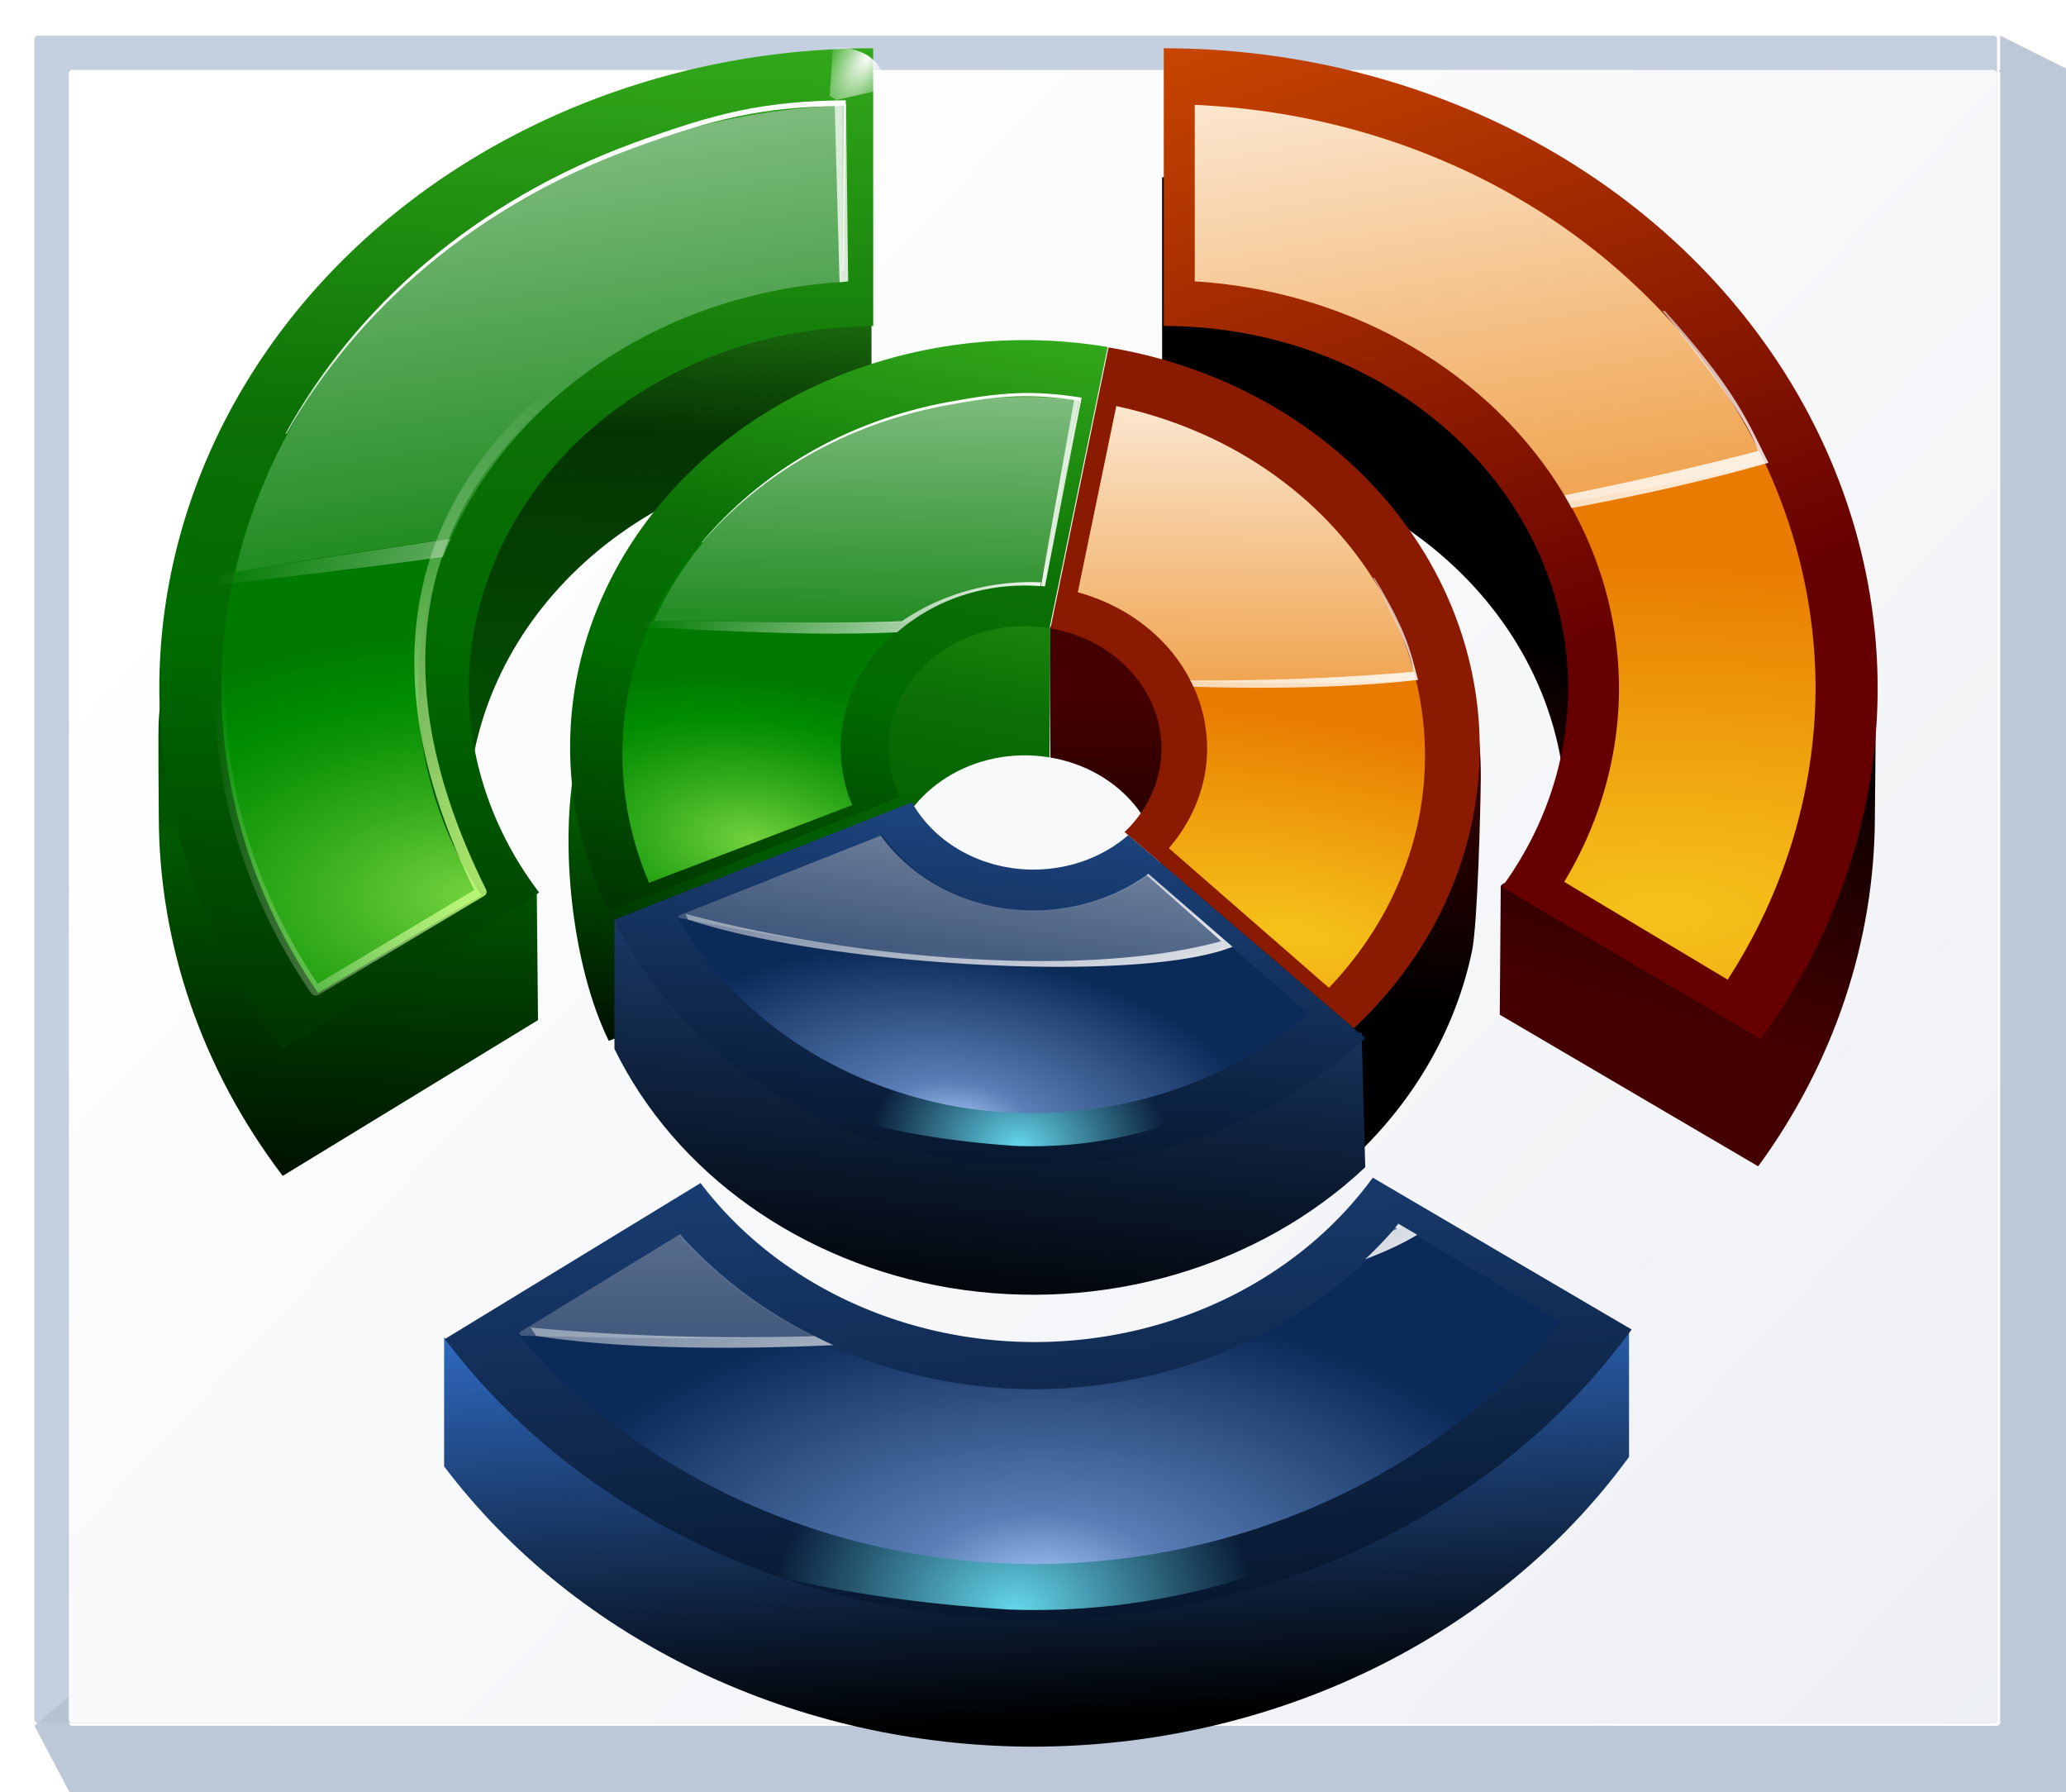 <svg height="111" viewBox="0 0 33.867 29.369" width="128" xmlns="http://www.w3.org/2000/svg" xmlns:xlink="http://www.w3.org/1999/xlink"><linearGradient id="a"><stop offset="0"/><stop offset="1" stop-color="#400"/></linearGradient><linearGradient id="b"><stop offset="0" stop-color="#000102"/><stop offset="1" stop-color="#387de4"/></linearGradient><linearGradient id="c"><stop offset="0" stop-color="#9fc1f2"/><stop offset=".24" stop-color="#587eb5"/><stop offset="1" stop-color="#0c2a58"/></linearGradient><linearGradient id="d"><stop offset="0" stop-color="#fff"/><stop offset="1" stop-color="#fff" stop-opacity="0"/></linearGradient><linearGradient id="e" gradientUnits="userSpaceOnUse" x1="4.515" x2="40.639" y1="274.423" y2="308.289"><stop offset="0" stop-color="#fff"/><stop offset="1" stop-color="#e6e9ef"/></linearGradient><radialGradient id="f" cx="48" cy="-.215" gradientTransform="matrix(.979 0 0 .973 133 20.876)" gradientUnits="userSpaceOnUse" r="55.148"><stop offset="0" stop-color="#f5c31a"/><stop offset="1" stop-color="#e97b00"/></radialGradient><radialGradient id="g" cx="48" cy="-.215" gradientTransform="matrix(.979 0 0 .973 133 20.876)" gradientUnits="userSpaceOnUse" r="55.148"><stop offset="0" stop-color="#72d13d"/><stop offset=".355" stop-color="#35ac1c"/><stop offset=".619" stop-color="#0b6f05"/><stop offset=".757" stop-color="#006a00"/><stop offset="1" stop-color="#003400"/></radialGradient><radialGradient id="h" cx="48" cy="-.215" gradientTransform="matrix(.979 0 0 .973 133 20.876)" gradientUnits="userSpaceOnUse" r="55.148"><stop offset="0" stop-color="#72d13d"/><stop offset=".355" stop-color="#35ac1c"/><stop offset=".619" stop-color="#0f9508"/><stop offset=".757" stop-color="#008c00"/><stop offset="1" stop-color="#007a00"/></radialGradient><linearGradient id="i"><stop offset="0" stop-color="#baff63"/><stop offset="1" stop-color="#fff" stop-opacity="0"/></linearGradient><linearGradient id="j"><stop offset="0" stop-color="#051327"/><stop offset="1" stop-color="#387de4"/></linearGradient><linearGradient id="k"><stop offset="0" stop-color="#64d7eb"/><stop offset="1" stop-color="#64d7eb" stop-opacity="0"/></linearGradient><linearGradient id="l" gradientUnits="userSpaceOnUse" x1="41.335" x2="52.934" xlink:href="#d" y1="-18.661" y2="53.601"/><linearGradient id="m" gradientTransform="matrix(.729 -.297 .298 .728 -.569 30.038)" gradientUnits="userSpaceOnUse" x1="57.036" x2="57.036" xlink:href="#d" y1="15.361" y2="50.698"/><linearGradient id="n" gradientUnits="userSpaceOnUse" x1="60.621" x2="27.188" xlink:href="#d" y1="49.554" y2="37.091"/><radialGradient id="o" cx="87.326" cy="13.06" gradientTransform="matrix(2.369 -1.167 .499 1.012 -126.049 101.735)" gradientUnits="userSpaceOnUse" r="3.076" xlink:href="#d"/><filter id="p" height="1.337" width="1.389" x="-.194" y="-.169"><feGaussianBlur stdDeviation=".417"/></filter><radialGradient id="q" cx="224.396" cy="115.01" gradientTransform="matrix(.9 0 0 .531 -137.596 36.655)" gradientUnits="userSpaceOnUse" r="35.86" xlink:href="#c"/><radialGradient id="r" cx="258.129" cy="60.192" fx="258.129" fy="60.192" gradientTransform="matrix(2.84 .079 -.032 1.139 -636.342 -17.352)" gradientUnits="userSpaceOnUse" r="21.334" xlink:href="#f"/><linearGradient id="s" gradientTransform="matrix(.9 0 0 .9 -137.596 8.189)" gradientUnits="userSpaceOnUse" x1="190.43" x2="185.996" xlink:href="#g" y1="-42.851" y2="80.649"/><radialGradient cx="200.529" cy="42.707" gradientTransform="matrix(.238 0 0 .34 -36.406 264.127)" gradientUnits="userSpaceOnUse" r="21.334" xlink:href="#i"/><radialGradient id="t" cx="200.029" cy="57.033" gradientTransform="matrix(1 0 0 1.571 0 -24.366)" gradientUnits="userSpaceOnUse" r="22.197" xlink:href="#i"/><filter id="u" color-interpolation-filters="sRGB" height="1.02" width="1.031" x="-.016" y="-.01"><feGaussianBlur stdDeviation=".277"/></filter><radialGradient id="v" cx="196.279" cy="59.525" fx="196.279" fy="59.525" gradientTransform="matrix(1.329 -.031 .019 .825 -223.013 27.426)" gradientUnits="userSpaceOnUse" r="21.998" xlink:href="#h"/><linearGradient id="w" gradientUnits="userSpaceOnUse" x1="93.64" x2="104.777" xlink:href="#d" y1="-1.093" y2="60.402"/><linearGradient id="x" gradientUnits="userSpaceOnUse" x1="118.342" x2="93.177" xlink:href="#d" y1="40.084" y2="-3.504"/><radialGradient id="y" cx="64.687" cy="139.651" gradientTransform="matrix(.47 -0 0 .39 34.279 65.8)" gradientUnits="userSpaceOnUse" r="45.01" xlink:href="#k"/><filter id="z"><feGaussianBlur stdDeviation="1.029"/></filter><linearGradient id="A" gradientUnits="userSpaceOnUse" x1="64.418" x2="57.184" xlink:href="#j" y1="103.979" y2="14.823"/><linearGradient id="B" gradientUnits="userSpaceOnUse" x1="68.716" x2="68.716" xlink:href="#d" y1="18.781" y2="98.554"/><linearGradient id="C" gradientUnits="userSpaceOnUse" x1="102.972" x2="77.806" xlink:href="#d" y1="73.796" y2="30.208"/><linearGradient id="D" gradientTransform="matrix(.151 .028 -.028 .151 -15.307 268.267)" gradientUnits="userSpaceOnUse" x1="224.461" x2="216.423" xlink:href="#j" y1="106.434" y2="7.371"/><radialGradient id="E" cx="64.687" cy="139.651" gradientTransform="matrix(.205 .019 -.016 .17 51.059 58.423)" gradientUnits="userSpaceOnUse" r="45.01" xlink:href="#k"/><linearGradient id="F" gradientTransform="matrix(.152 .001 -.001 .152 -17.042 274.137)" gradientUnits="userSpaceOnUse" x1="190.43" x2="185.996" xlink:href="#g" y1="-42.851" y2="80.649"/><radialGradient id="G" cx="258.129" cy="60.192" fx="258.129" fy="60.192" gradientTransform="matrix(.462 .016 -.007 .185 -96.93 269.806)" gradientUnits="userSpaceOnUse" r="21.334" xlink:href="#f"/><radialGradient id="H" cx="224.396" cy="115.01" gradientTransform="matrix(.144 .027 -.016 .085 -14.739 273.45)" gradientUnits="userSpaceOnUse" r="35.86" xlink:href="#c"/><radialGradient id="I" cx="196.279" cy="59.525" fx="196.279" fy="59.525" gradientTransform="matrix(.817 .026 -.016 .507 -111.257 29.439)" gradientUnits="userSpaceOnUse" r="21.998" xlink:href="#h"/><linearGradient id="J" gradientTransform="matrix(.22 .002 -.002 .22 2.948 272.403)" gradientUnits="userSpaceOnUse" x1="47.136" x2="55.706" xlink:href="#d" y1="-9.343" y2="44.048"/><linearGradient id="K" gradientTransform="matrix(.116 .001 -.001 .116 7.913 276.713)" gradientUnits="userSpaceOnUse" x1="73.681" x2="26.647" xlink:href="#d" y1="41.238" y2="23.704"/><linearGradient id="L" gradientTransform="matrix(.119 -.047 .048 .119 6.467 278.297)" gradientUnits="userSpaceOnUse" x1="57.036" x2="57.036" xlink:href="#d" y1="15.361" y2="50.698"/><radialGradient cx="200.529" cy="42.707" gradientTransform="matrix(.146 .008 -.013 .233 -15.186 269.342)" gradientUnits="userSpaceOnUse" r="21.334" xlink:href="#i"/><linearGradient id="M" gradientTransform="matrix(.116 .001 -.001 .116 10.044 275.051)" gradientUnits="userSpaceOnUse" x1="101.821" x2="117.489" xlink:href="#d" y1="-15.506" y2="71.007"/><linearGradient id="N" gradientTransform="matrix(.116 .001 -.001 .116 15.024 270.277)" gradientUnits="userSpaceOnUse" x1="93.834" x2="58.43" xlink:href="#d" y1="84.018" y2="22.696"/><linearGradient id="O" gradientTransform="matrix(.174 .032 -.032 .174 10.99 268.905)" gradientUnits="userSpaceOnUse" x1="51.38" x2="51.38" xlink:href="#d" y1="35.236" y2="108.528"/><linearGradient id="P" gradientTransform="matrix(.114 .021 -.021 .114 13.751 274.984)" gradientUnits="userSpaceOnUse" x1="93.834" x2="58.43" xlink:href="#d" y1="84.018" y2="22.696"/><linearGradient id="Q" gradientUnits="userSpaceOnUse" x1="17.242" x2="16.717" xlink:href="#b" y1="296.028" y2="287.043"/><linearGradient id="R" gradientUnits="userSpaceOnUse" x1="8.94" x2="7.281" y1="261.954" y2="291.437"><stop offset="0" stop-color="#72d13d"/><stop offset=".355" stop-color="#35ac1c"/><stop offset=".529" stop-color="#053402"/><stop offset=".799" stop-color="#005800"/><stop offset="1" stop-color="#010"/></linearGradient><linearGradient id="S" gradientUnits="userSpaceOnUse" x1="87" x2="108.16" y1="-8.956" y2="46.243"><stop offset="0" stop-color="#e05600"/><stop offset="1" stop-color="#600"/></linearGradient><linearGradient id="T" gradientUnits="userSpaceOnUse" x1="28.509" x2="26.704" xlink:href="#a" y1="283.259" y2="288.902"/><linearGradient id="U" gradientTransform="matrix(.152 .001 -.001 .152 -16.63 276.461)" gradientUnits="userSpaceOnUse" x1="190.43" x2="185.996" y1="-42.851" y2="80.649"><stop offset="0" stop-color="#72d13d"/><stop offset=".355" stop-color="#35ac1c"/><stop offset=".619" stop-color="#0b6f05"/><stop offset=".799" stop-color="#005800"/><stop offset="1" stop-color="#010"/></linearGradient><linearGradient id="V" gradientUnits="userSpaceOnUse" x1="22.209" x2="21.344" xlink:href="#a" y1="286.436" y2="280.905"/><linearGradient id="W" gradientTransform="matrix(.151 .028 -.028 .151 -15.307 270.628)" gradientUnits="userSpaceOnUse" x1="224.461" x2="216.423" xlink:href="#b" y1="106.434" y2="7.371"/><g transform="translate(0 -267.631)"><rect fill="#c4cfe0" height="27.657" rx=".055" ry=".058" width="32.173" x=".564" y="268.214"/><path d="m123.73 2.201v2.135c-.067 0-.135-0-.201 0 .112.003.201.096.201.213v101.971c0 .118-.091.213-.205.213h-119.053c-.114 0-.207-.095-.207-.213v-1.613l-2.133 1.828 2.133 4.043.215.223h123.305l.213-.223v-106.221l-.213-.221h.213z" fill="#b6c2d4" fill-opacity=".917" transform="matrix(.265 0 0 .265 0 267.631)"/><rect fill="url(#e)" height="27.093" rx=".055" ry=".057" width="31.608" x="1.129" y="268.778"/><path d="m16.425 271.401a10.668 9.567 0 0 0 -10.16 9.543 10.668 9.567 0 0 0 1.583 4.976l8.578-5.128z" fill="none" opacity=".99"/><g transform="matrix(1 0 0 .897 -2.646 25.483)"><path d="m16.933 273.191c-6.199-0-11.294 3.784-11.683 9.885-.016.25-.001 1.545-.001 1.799.004 2.342.712 4.628 2.031 6.563l4.185-2.846-.02-2.368c-.001-.128-1.138-.535-1.131-1.349.005-3.505 2.741-6.398 6.239-6.599l.001-.005c.016 0 .03.002.045.003.111-.008.222-.014.333-.017v-.001z" fill="url(#R)" fill-rule="evenodd"/><path d="m64 12.092a44.159 44.159 0 0 0 -44.16 44.158 44.159 44.159 0 0 0 7.678 24.805l15.818-10.756a25.013 25.013 0 0 1 -4.35-14.051 25.013 25.013 0 0 1 23.582-24.939l.002-.02c.061 0 .112.009.17.012a25.013 25.013 0 0 1 1.26-.063v-.002z" fill="url(#s)" fill-rule="evenodd" transform="matrix(.265 0 0 .265 0 267.631)"/><path d="m62.08 16.027a40.32 40.32 0 0 0 -38.4 40.223 40.32 40.32 0 0 0 5.982 20.973l10.104-6.736a28.16 28.16 0 0 1 -3.926-14.234 28.16 28.16 0 0 1 26.24-28.045z" fill="url(#v)" filter="url(#u)" transform="matrix(.265 0 0 .265 0 267.631)"/><path d="m221.863 8.709c-23.864 1.137-42.637 20.8-42.668 44.691.033 8.231 2.332 16.295 6.646 23.305l11.384-7.589c-16.903-37.803 22.161-48.901 24.674-47.687z" style="fill:none;stroke-width:.756;stroke-linecap:square;stroke-linejoin:round;stroke:url(#t);filter:url(#u)" transform="matrix(.238 0 0 .238 -36.406 269.798)"/><path d="m62.08 16.027a40.32 40.32 0 0 0 -37.547 32.189c4.573-.916 9.013-1.618 13.33-2.324a28.16 28.16 0 0 1 24.217-17.686z" fill="url(#l)" transform="matrix(.265 0 0 .265 0 267.631)"/><path d="m61.395 15.883c.07.026.144.034.219.035v-.014zm.219.035.305 12.307a28.16 28.16 0 0 1 .471-.051v-.023c.021 0 .039.003.059.004l-.127-12.219c-.217-.086-.471-.012-.707-.018zm-23.756 29.986c-4.825.827-9.602 1.572-14.096 2.479l-.373.715c4.882-.645 9.519-1.242 13.992-1.936a28.16 28.16 0 0 1 .477-1.258z" fill="url(#n)" transform="matrix(.265 0 0 .265 0 267.631)"/><path d="m62.305 15.678c-5.124.054-8.066.882-13.096 2.932-9.815 4.001-17.242 11.294-21.574 20.072l.092-.045c4.362-8.588 11.715-15.701 21.375-19.639 5.03-2.05 7.972-2.877 13.096-2.932l-.084 11.408c.022-.026.051-.053.072-.082z" fill="url(#m)" transform="matrix(.265 0 0 .265 0 267.631)"/><path d="m85.281 10.562-2.875 3.75.281.656 4.188 1.531c1.248-2.303.824-4.301-1.594-5.938z" fill="url(#o)" fill-rule="evenodd" filter="url(#p)" transform="matrix(.156 -.106 .106 .156 1.874 278.209)"/></g><g transform="matrix(1 0 0 .897 2.117 25.483)"><g fill-rule="evenodd"><path d="m16.933 273.191v5.065c3.655-0 6.618 2.963 6.618 6.618-.001.994-1.066 1.136-1.067 1.277l-.016 2.342 4.236 2.77c1.245-1.898 1.909-4.118 1.913-6.388-0-.228.027-2.52.014-2.744-.352-6.137-5.473-8.939-11.698-8.939z" fill="url(#T)"/><path d="m64 12.092v19.145a25.013 25.013 0 0 1 25.014 25.012 25.013 25.013 0 0 1 -4.096 13.678l16.012 10.469a44.159 44.159 0 0 0 7.23-24.145 44.159 44.159 0 0 0 -44.16-44.158z" fill="url(#S)" transform="matrix(.265 0 0 .265 0 267.631)"/><path d="m65.92 15.998v12.162a28.16 28.16 0 0 1 26.24 28.092 28.16 28.16 0 0 1 -3.389 13.312l10.113 6.744a40.32 40.32 0 0 0 5.436-20.059 40.32 40.32 0 0 0 -38.4-40.252z" fill="url(#r)" transform="matrix(.265 0 0 .265 0 267.631)"/></g><path d="m65.92 15.994v.004 12.162a28.16 28.16 0 0 1 23.092 15.209c4.769-.874 9.128-1.806 12.154-2.719-.001-.001-.001-.003-.002-.004-.037-.089-.079-.177-.117-.266a40.32 40.32 0 0 0 -1.592-3.291c-.045-.083-.088-.168-.133-.25a40.32 40.32 0 0 0 -.002-.008 40.32 40.32 0 0 0 -1.963-3.191c-.055-.081-.107-.164-.162-.244a40.32 40.32 0 0 0 -2.226-2.93c-.087-.105-.173-.211-.262-.314a40.32 40.32 0 0 0 -2.459-2.637c-.108-.107-.217-.215-.326-.32a40.32 40.32 0 0 0 -2.705-2.373c-.112-.09-.223-.181-.336-.27a40.32 40.32 0 0 0 -2.938-2.098c-.118-.077-.238-.153-.357-.229a40.32 40.32 0 0 0 -3.174-1.818c-.099-.051-.2-.099-.299-.148a40.32 40.32 0 0 0 -3.363-1.506c-.116-.046-.233-.09-.35-.135a40.32 40.32 0 0 0 -3.527-1.17c-.085-.023-.17-.045-.256-.068a40.32 40.32 0 0 0 -3.701-.828c-.075-.015-.152-.022-.227-.037a40.32 40.32 0 0 0 -3.814-.461c-.007-.001-.014-.001-.021-.002-.313-.019-.618-.043-.934-.059z" fill="url(#w)" transform="matrix(.265 0 0 .265 0 267.631)"/><path d="m94.855 30.199c2.627 3.655 5.163 7.249 5.918 9.656-3.819 1.115-7.921 2.145-11.982 3.057a28.16 28.16 0 0 1 .426.881c4.211-.873 8.363-1.903 12.189-3.121-1.253-2.716-1.919-4.916-6.418-10.473z" fill="url(#x)" transform="matrix(.265 0 0 .265 0 267.631)"/></g><g transform="matrix(1 0 0 .897 0 30.245)"><path d="m26.704 288.902c-1.221 1.869-7.538 2.588-9.771 2.59-2.19-.003-8.422-.603-9.653-2.415v2.36c2.172 3.199 5.786 5.116 9.653 5.121 3.942-.004 7.616-1.995 9.771-5.295z" fill="url(#Q)"/><path d="m84.918 69.926a25.013 25.013 0 0 1 -20.918 11.336 25.013 25.013 0 0 1 -20.664-10.963l-15.818 10.756a44.159 44.159 0 0 0 36.482 19.354 44.159 44.159 0 0 0 36.93-20.014z" fill="url(#A)" transform="matrix(.265 0 0 .265 0 267.631)"/><path d="m64 120.312c12.412 0 23.811-4.164 33.098-10.934.772-.565 1.271-1.446 1.344-2.393.073-.947-.28-1.88-.961-2.561-60.335-91.812-133.261 13.131-33.48 15.887z" fill="url(#y)" filter="url(#z)" transform="matrix(.188 .008 -.008 .188 5.448 270.921)"/><path d="m86.555 73.207a28.263 28.263 0 0 1 -22.555 11.307 28.263 28.263 0 0 1 -22.023-10.629l-9.951 6.783a40.32 40.32 0 0 0 31.975 15.902 40.32 40.32 0 0 0 32.574-16.684z" fill="url(#q)" transform="matrix(.265 0 0 .265 0 267.631)"/><path d="m86.467 73.148a28.16 28.16 0 0 1 -.352.488c.21-.103.43-.192.639-.297zm-44.406.678-9.961 6.791c.043.067.082.136.125.203 6.075.19 12.204.269 18.217.059a28.16 28.16 0 0 1 -8.381-7.053z" fill="url(#B)" transform="matrix(.265 0 0 .265 0 267.631)"/><path d="m86.504 73.098a28.16 28.16 0 0 1 -.191.268l.125.084c-.094.049-.194.094-.289.143a28.16 28.16 0 0 1 -1.695 1.959c1.263-.536 2.351-1.098 3.213-1.684zm-53.691 7.158c.119.192.234.39.355.578 4.735.838 11.35 1 18.389.641a28.16 28.16 0 0 1 -1.15-.617c-6.229.194-12.289-.026-17.594-.602z" fill="url(#C)" transform="matrix(.265 0 0 .265 0 267.631)"/></g><g transform="matrix(.985 .157 -.175 .883 49.572 27.782)"><g fill-rule="evenodd"><path d="m16.937 280.279.426 2.324c1.184.014 2.151.948 2.207 2.13.02.434-.087.864-.308 1.238-.017.028-.035.056-.054.083l4.327 2.875c.801-1.202 1.235-2.612 1.248-4.057.004-.511-.33-2.66-.412-3.138-.577-3.37-2.908-4.183-6.504-4.21z" fill="url(#V)"/><path d="m16.99 275.058-.039 5.221a2.236 2.236 0 0 1 2.207 2.13 2.236 2.236 0 0 1 -.308 1.238 2.236 2.236 0 0 1 -.054.083l4.327 2.875a7.436 7.436 0 0 0 1.248-4.057 7.436 7.436 0 0 0 -7.38-7.491z" fill="#8a1a00"/><path d="m17.303 276.093-.026 3.458a2.984 2.984 0 0 1 2.628 2.823 2.984 2.984 0 0 1 -.342 1.52l3.029 2.053a6.561 6.561 0 0 0 .909-3.257 6.561 6.561 0 0 0 -6.2-6.597z" fill="url(#G)"/></g><path d="m17.303 276.093-.026 3.458a2.984 2.984 0 0 1 2.109 1.281c1.362-.197 2.791-.441 3.622-.685 0 0-0-.001-0-.001-.006-.015-.013-.029-.019-.044a6.561 6.561 0 0 0 -.255-.537c-.007-.013-.014-.027-.021-.041a6.561 6.561 0 0 0 -.001-.001 6.561 6.561 0 0 0 -.315-.522c-.009-.013-.017-.027-.026-.04a6.561 6.561 0 0 0 -.359-.479c-.014-.017-.028-.034-.042-.051a6.561 6.561 0 0 0 -.397-.432c-.018-.018-.035-.035-.053-.052a6.561 6.561 0 0 0 -.437-.39c-.018-.015-.036-.029-.054-.044a6.561 6.561 0 0 0 -.476-.345c-.019-.013-.038-.025-.058-.038a6.561 6.561 0 0 0 -.514-.3c-.016-.008-.032-.017-.048-.025a6.561 6.561 0 0 0 -.546-.249c-.019-.007-.038-.015-.057-.023a6.561 6.561 0 0 0 -.572-.194c-.014-.003-.028-.008-.041-.011a6.561 6.561 0 0 0 -.601-.139c-.012-.002-.024-.004-.037-.007a6.561 6.561 0 0 0 -.62-.08c-.001-0-.002-0-.004-0-.051-.004-.1-.008-.152-.011z" fill="url(#M)"/><path d="m21.994 278.439c.423.598.831 1.186.951 1.579-1.145.325-2.442.602-3.572.797a2.984 2.984 0 0 1 .071.104c1.207-.173 2.488-.422 3.603-.767-.201-.444-.306-.803-1.032-1.712z" fill="url(#N)"/></g><g transform="matrix(.985 .157 -.175 .883 49.572 27.782)"><path d="m16.644 277.407c-3.812.354-6.897 2.816-6.926 6.644-.009 1.494.593 3.676 1.426 4.917l4.331-2.898c-.224-.335-.352-.725-.373-1.127-.058-1.234.895-2.28 2.129-2.338.039-.001.078-.002.117-.001l-.398-2.325c-.249-.002-.06-2.894-.307-2.871z" fill="url(#U)" fill-rule="evenodd"/><path d="m16.988 276.089a6.561 6.561 0 0 0 -6.595 6.196 6.561 6.561 0 0 0 .787 3.461l5.459-3.225z" fill="none" opacity=".99"/><path d="m16.232 275.083a7.453 7.453 0 0 0 -6.765 7.365 7.453 7.453 0 0 0 1.264 4.196l4.331-2.898a2.236 2.236 0 0 1 -.373-1.127 2.236 2.236 0 0 1 2.129-2.338 2.236 2.236 0 0 1 .117-.001l.04-5.228a7.453 7.453 0 0 0 -.745.032z" fill="url(#F)" fill-rule="evenodd"/><path d="m64.207 31.967a24.798 24.798 0 0 0 -24.928 23.418 24.798 24.798 0 0 0 2.973 13.08l11.785-6.963a11.279 11.279 0 0 1 -1.316-5.252 11.279 11.279 0 0 1 10.777-11.254z" fill="url(#I)" filter="url(#u)" transform="matrix(.264 -.012 .012 .264 -.687 268.44)"/><path d="m16.678 276.094a6.561 6.561 0 0 0 -6.149 5.192c1.459-.281 2.84-.433 4.131-.712a2.984 2.984 0 0 1 1.993-1.028z" fill="url(#J)"/><path d="m16.567 276.069.035.004.06 3.472a2.984 2.984 0 0 1 .065-.006l-.01-3.46c-.046-.019-.104.008-.15-.01zm.086 3.409a3.468 3.468 0 0 0 -2.121 1.097c-1.38.311-2.825.484-4.128.737l-.062.116c1.497-.186 2.863-.341 4.15-.64a2.984 2.984 0 0 1 .167-.213 2.984 2.984 0 0 1 .001-0 2.984 2.984 0 0 1 1.993-1.028z" fill="url(#K)"/><path d="m14.581 276.498c-1.602.639-2.82 1.817-3.535 3.24l.015-.007c.72-1.392 1.925-2.54 3.502-3.169.821-.327 1.301-.459 2.135-.461l-.028 1.856c.004-.004.008-.008.012-.013l.034-1.906c-.834.003-1.314.134-2.135.461z" fill="url(#L)"/><path d="m221.863 8.709c-23.864 1.137-42.637 20.8-42.668 44.691.033 8.231 2.332 16.295 6.646 23.305l20.393-13.596c-9.164-22.109 9.72-29.927 14.599-31.168z" style="fill:none;stroke-width:.756;stroke-linecap:square;stroke-linejoin:round;filter:url(#u);stroke:url(#t)" transform="matrix(.146 .008 -.008 .146 -15.388 273.05)"/></g><g transform="matrix(1 0 0 .897 0 26.541)"><path d="m10.072 285.577v2.36c1 2.278 3.062 3.914 5.507 4.369 2.494.459 5.051-.371 6.801-2.206l-.06-2.473c-.488.472-4.99-.537-5.664-.623-.734-.096-.976.153-1.31-.508l-3.882-.264z" fill="url(#W)"/><path d="m14.95 283.432-4.878 2.145a7.517 7.517 0 0 0 5.507 4.369 7.517 7.517 0 0 0 6.801-2.206l-3.885-3.707a2.236 2.236 0 0 1 -1.839.611 2.236 2.236 0 0 1 -1.707-1.209 2.236 2.236 0 0 1 -.001-.002z" fill="url(#D)"/><path d="m53.145 59.246c-13.947.708-20.084 20.611 8.607 24.125 5.402.511 10.535-.832 14.855-3.396.359-.214.611-.577.682-.986.071-.409-.044-.83-.312-1.154-2.579-4.869-5.337-8.604-8.133-11.418a11.279 11.279 0 0 1 -4.844 1.113 11.279 11.279 0 0 1 -9.318-4.943 11.279 11.279 0 0 1 -1.537-3.34z" fill="url(#E)" filter="url(#z)" transform="matrix(.264 -.012 .012 .264 -.687 268.44)"/><path d="m14.462 284.031-3.362 1.483a6.561 6.561 0 0 0 4.645 3.491 6.561 6.561 0 0 0 5.706-1.705l-2.614-2.539a2.984 2.984 45 0 1 -2.243.629 2.984 2.984 45 0 1 -2.132-1.358z" fill="url(#H)"/><path d="m14.439 284.041-3.326 1.467c.005.012.009.024.014.036 3.102.675 6.329 1.182 8.947.417l-1.255-1.219a2.984 2.984 45 0 1 -2.257.642 2.984 2.984 45 0 1 -2.123-1.344z" fill="url(#O)"/><path d="m18.824 284.738a2.984 2.984 45 0 1 -.028.025l1.224 1.207c-2.38.723-6.208.272-8.782-.499.013.034.026.069.04.103 2.216.829 7.349 1.192 8.927.499z" fill="url(#P)"/></g></g></svg>
